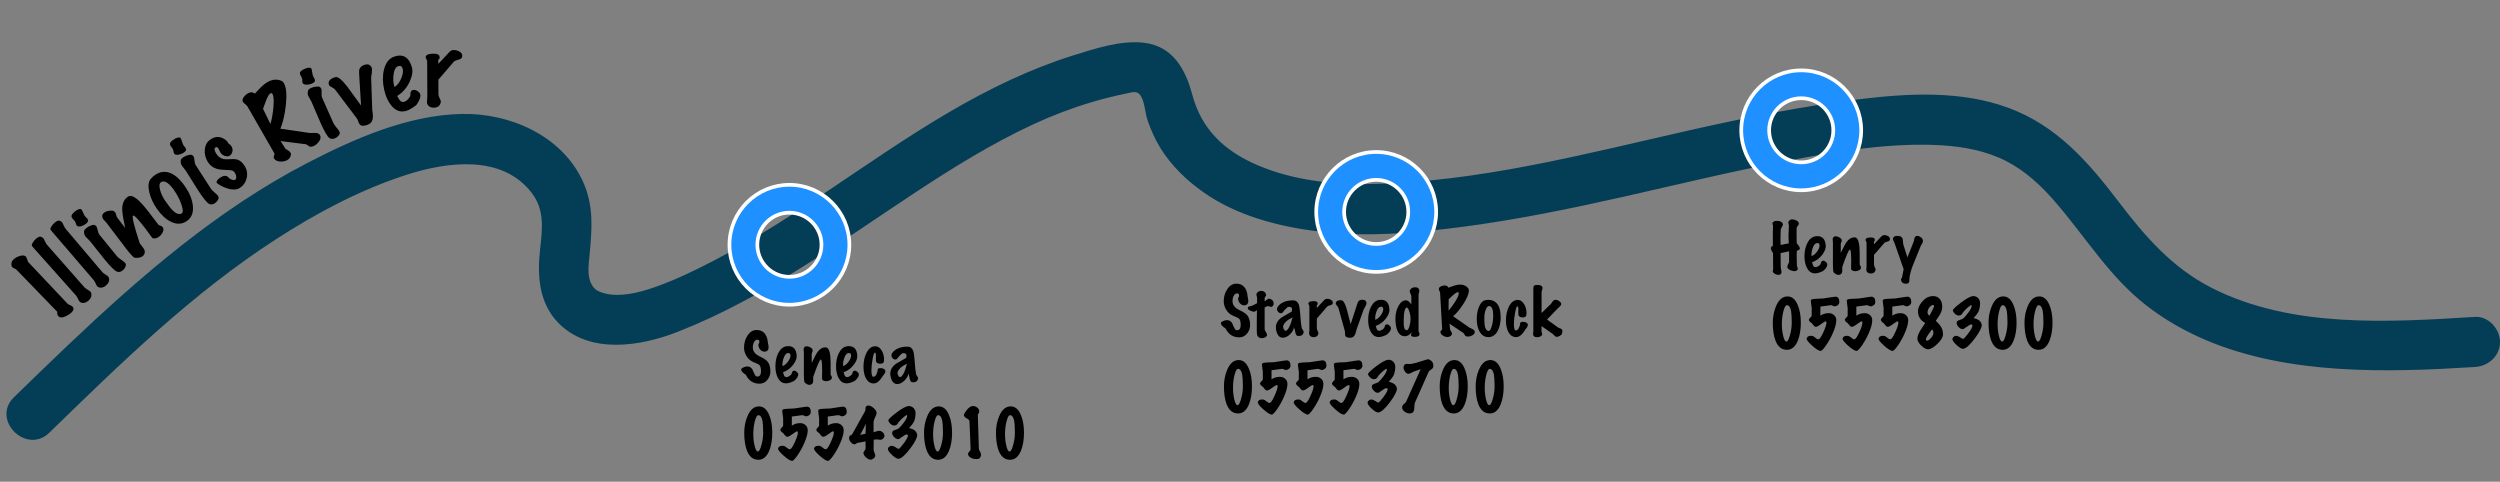 <?xml version="1.0" encoding="UTF-8"?>
<svg id="Layer_1" data-name="Layer 1" xmlns="http://www.w3.org/2000/svg" viewBox="0 0 1347.35 259.62">
  <rect x="0" y="0" width="1347.35" height="259.62" fill="#808080" stroke="none"/>
  <path d="M26.63,233.16c38.34-37.34,77.06-75.13,122.2-104.29,21.97-14.19,45.49-26.72,70.46-34.73,21.76-6.97,51.23-10.98,67.2,9.72,7.2,9.33,5.79,19.6,4.57,30.66-1.55,13.99-.63,28.64,9.7,39.34,16.76,17.35,44.38,12.86,64.51,4.96,46.5-18.25,86.68-47.84,128.09-75.13,20.43-13.46,41.32-26.39,63.54-36.71,10.36-4.81,21.06-8.86,32.02-12.09,5.76-1.7,11.59-3.17,17.48-4.36,3.43-.69,6.13-1.93,8.06,.64,2.47,3.29,2.67,9.82,4.03,13.75,1.79,5.16,4.06,10.3,6.96,14.95,5.95,9.53,13.92,17.26,23.07,23.7,18.19,12.81,40.62,18.56,62.41,21.22,25.55,3.12,51.68,.8,77.09-2.52,29.48-3.85,58.56-9.82,87.54-16.37s58.08-13.62,87.39-19.16c27.25-5.15,55.49-10.04,83.33-8.44,11.88,.68,24.17,3,34.84,8.46,10.56,5.4,18.98,13.33,26.68,22.24,16.28,18.83,29.06,40.18,48.98,55.64,39.7,30.79,92.02,35.82,140.61,34.8,12.17-.25,24.32-.9,36.46-1.66,7.28-.45,13.5-5.88,13.5-13.5,0-6.96-6.19-13.95-13.5-13.5-46.49,2.88-98.79,6.2-141.67-15.52-21.55-10.92-36.18-27.89-50.58-46.81-16.24-21.34-33.13-40.62-58.94-50.24-25.68-9.57-54.35-7.95-81.05-4.68-30.38,3.73-60.36,9.77-90.2,16.49-57.43,12.94-115.13,28.36-174.37,29.17-19.98,.27-40.63-2.28-58.95-10.02s-30.59-19.6-35.52-38.13c-3.64-13.71-10.46-26.09-25.92-27.98-12.58-1.54-26.8,3.22-38.73,6.96-23.3,7.32-45.44,18.15-66.47,30.47-43,25.19-82.1,56.67-126.35,79.77-10.47,5.47-21.22,10.64-32.37,14.56-8.55,3-18.63,5.42-26.76,3.31-3.51-.91-5.39-1.89-6.94-4.51-2.73-4.63-1.81-10.68-1.33-15.79,1.33-14.2,2.53-26.97-3.68-40.33-11.39-24.49-39.36-36.67-65.22-36.09-29.1,.64-57.79,13.28-83.24,26.47-48.29,25.02-89.98,61.18-129.21,98.4-9.68,9.19-19.25,18.49-28.81,27.8-12.47,12.15,6.63,31.23,19.09,19.09h0Z" style="fill: #043d56;"/>
  <path d="M425.44,164.23c-17.82,0-32.31-14.5-32.31-32.31s14.5-32.31,32.31-32.31,32.32,14.5,32.32,32.31-14.5,32.31-32.32,32.31Zm0-49.6c-9.53,0-17.28,7.75-17.28,17.28s7.75,17.28,17.28,17.28,17.29-7.75,17.29-17.28-7.75-17.28-17.29-17.28Z" style="fill: dodgerblue; stroke: #fff; stroke-miterlimit: 10; stroke-width: 2px;"/>
  <path d="M741.69,146.53c-17.82,0-32.32-14.5-32.32-32.31s14.5-32.31,32.32-32.31,32.32,14.5,32.32,32.31-14.5,32.31-32.32,32.31Zm0-49.6c-9.53,0-17.29,7.75-17.29,17.28s7.75,17.28,17.29,17.28,17.29-7.75,17.29-17.28-7.75-17.28-17.29-17.28Z" style="fill: dodgerblue; stroke: #fff; stroke-miterlimit: 10; stroke-width: 2px;"/>
  <path d="M970.75,102.54c-17.82,0-32.32-14.5-32.32-32.31s14.5-32.31,32.32-32.31,32.32,14.5,32.32,32.31-14.5,32.31-32.32,32.31Zm0-49.6c-9.53,0-17.29,7.75-17.29,17.28s7.75,17.28,17.29,17.28,17.29-7.75,17.29-17.28-7.75-17.28-17.29-17.28Z" style="fill: dodgerblue; stroke: #fff; stroke-miterlimit: 10; stroke-width: 2px;"/>
  <g>
    <path d="M673.72,175.19c0,1.77-.56,3.31-1.68,4.64s-2.51,1.99-4.17,1.99c-3.33,0-5.78-1.59-7.34-4.76-1.7-1.11-2.55-2.05-2.55-2.82,0-.38,.24-.7,.71-.95,.93-.5,1.78-.75,2.55-.75,1.68,0,2.8,1,3.37,2.99,.27,.54,.56,1.09,.85,1.63,.29,.54,.69,.82,1.19,.82,1.34,0,2.01-.95,2.01-2.86,0-1.7-.31-2.84-.92-3.43-.27-.25-1.36-.77-3.26-1.56-1.52-.63-2.74-1.72-3.67-3.26-.84-1.41-1.27-2.87-1.29-4.39-.02-2.45,.59-4.62,1.84-6.53,1.31-2.04,2.95-3.06,4.9-3.06,2.27,0,3.92,.91,4.96,2.72,.68,1.13,1.06,2.54,1.16,4.22,.25,.86,.37,1.64,.37,2.35,0,.45-.06,.83-.17,1.12-.34,.84-1.01,1.26-2.01,1.26-.75,0-1.43-.27-2.04-.82-.68-.59-1.1-1.42-1.26-2.48-.07-.36,0-.73,.22-1.09,.22-.36,.32-.57,.32-.61s-.02-.09-.07-.14c.02-.11,.03-.23,.03-.34,0-.68-.4-1-1.19-.95-.77,.05-1.37,.56-1.8,1.53-.39,.84-.56,1.8-.51,2.89,.07,1.93,1.34,3.47,3.81,4.62,1.95,.91,3.3,1.8,4.05,2.69,1.07,1.27,1.6,3.05,1.6,5.34Z"/>
    <path d="M685.04,165.4c-.18,0-.46-.07-.85-.22-.39-.15-.68-.22-.88-.22-.16,0-.32,.03-.48,.1l-1.26,.65v11.63c0,.43,.23,.99,.7,1.67s.65,1.22,.56,1.63c-.11,.5-.45,.9-1,1.19-.56,.29-1.15,.44-1.79,.44-1.2,0-2.03-.53-2.48-1.6-.14-.32-.22-1.33-.24-3.03-.02-1.13-.01-2.9,.03-5.3,.05-2.72,.07-4.44,.07-5.17-.14,.05-.36,.2-.68,.46-.32,.26-.63,.39-.95,.39-.25,0-.57-.07-.95-.2-1.59-.54-2.38-1.1-2.38-1.67,0-.14,.03-.28,.1-.44,.16-.36,.45-.57,.88-.61,.66-.09,1.05-.17,1.19-.24,.52-.2,1.47-.69,2.86-1.46v-2.96c0-.23-.06-.53-.19-.9-.12-.37-.19-.65-.19-.83,0-.2,.06-.4,.17-.58,.59-.91,1.38-1.36,2.38-1.36,1.16,0,1.97,.45,2.45,1.36,.18,.36,.27,.66,.27,.88,0,.27-.14,.56-.41,.85-.27,.29-.41,.57-.41,.82v1.67c.41-.18,.86-.49,1.36-.92,.39-.32,.71-.48,.99-.48,.11,0,.24,.02,.37,.07,1.43,.39,2.14,1.25,2.14,2.58,0,.43-.13,.84-.39,1.22-.26,.39-.6,.58-1,.58Z"/>
    <path d="M702.52,179.41c-.34,1.11-1.18,1.67-2.52,1.67-.45,0-.82-.08-1.09-.24-.36-.25-.61-.75-.75-1.5-.27-1.29-.54-2.3-.82-3.03-.07,1.25-.75,2.51-2.04,3.79s-2.6,1.92-3.91,1.92c-1.65,0-2.8-1.1-3.43-3.3-.23-.82-.34-1.59-.34-2.31,0-2.11,1.08-3.91,3.23-5.41,1.77-1.04,3.55-2.07,5.34-3.09,.09-.39,.14-.76,.14-1.12,0-.7-.19-1.12-.58-1.24-.39-.12-.71-.19-.99-.19-.48,0-.87,.15-1.17,.46-.31,.31-.6,.6-.87,.87-.27,.18-.62,.6-1.05,1.26-.34,.52-.71,.81-1.12,.85-.59,.07-1.12-.14-1.6-.61-.48-.48-.71-1.03-.71-1.67,0-.36,.09-.69,.27-.99,.52-.86,1.3-1.61,2.35-2.24,1.59-.95,3.57-1.43,5.95-1.43,1.52,0,2.56,.73,3.13,2.18,.36,.97,.63,2.8,.82,5.47,.2,3.24,.45,5.61,.75,7.11,.05,.29,.24,.67,.58,1.12,.34,.45,.51,.85,.51,1.19,0,.16-.02,.32-.07,.48Zm-5.92-8.36c-.68,.36-1.35,.74-2.02,1.12-.67,.39-1.29,.9-1.85,1.53-.82,.93-1.22,1.72-1.22,2.38,0,.54,.2,1.11,.61,1.7,.23,.32,.48,.48,.75,.48,.59,0,1.23-.66,1.92-1.97,.69-1.31,1.3-3.06,1.82-5.24Z"/>
    <path d="M718.26,163.5c-.09,.48-.52,.8-1.29,.99-.91,.23-1.49,.49-1.73,.78l-5.54,6.39v5.17c0,.5,.14,1,.42,1.51,.28,.51,.43,.9,.43,1.17s-.08,.58-.24,.92c-.39,.86-1.17,1.29-2.35,1.29-.82,0-1.46-.26-1.94-.78-.32-.34-.48-.77-.48-1.29,0-.18,.02-.48,.07-.88,.05-.41,.07-.74,.07-.99v-12.72c0-.2-.09-.45-.27-.75-.18-.29-.27-.53-.27-.71,0-.14,.04-.29,.14-.48,.29-.54,1.21-.82,2.75-.82,1.2,0,1.88,.28,2.04,.85,.07,.23,.1,.42,.1,.58,0,.25-.09,.44-.27,.58-.18,.14-.27,.27-.27,.41l.07,1.22,2.92-3.09c.34-.39,.7-.77,1.07-1.16,.37-.39,.81-.6,1.31-.65,.77-.07,1.51,.1,2.23,.51,.71,.41,1.07,.94,1.07,1.6,0,.11-.01,.23-.03,.34Z"/>
    <path d="M736.21,162.48c.16,.29,.24,.6,.24,.92,0,.45-.19,1.02-.58,1.7-.54,.91-.86,1.48-.95,1.73-1,2.86-2.28,6.46-3.84,10.81-.29,1.5-.67,2.56-1.12,3.2-.57,.86-1.41,1.26-2.52,1.19-1.07-.07-1.78-.28-2.14-.65-.27-.27-.41-.69-.41-1.26v-.71c0-.41-.03-.75-.1-1.02l-3.47-12.44c-.07-.27-.36-.71-.88-1.33-.43-.48-.6-.92-.51-1.33,.23-1,1.03-1.5,2.41-1.5,.29,0,.57,.02,.82,.07,.88,.18,1.76,1.73,2.62,4.66,.7,2.74,1.42,5.47,2.14,8.19l3.54-10.88c.18-.54,.33-.92,.44-1.12,.2-.36,.49-.65,.87-.85,.37-.2,.83-.31,1.38-.31,1.04,0,1.73,.31,2.07,.92Z"/>
    <path d="M749.64,177.27c-.18,.86-.79,1.78-1.84,2.75-.16,.25-.78,.58-1.87,.99-1.25,.48-2.32,.68-3.23,.61-1.7-.11-3.04-1.09-4.01-2.92-.88-1.7-1.33-3.79-1.33-6.26,0-2.67,.5-5.02,1.5-7.04,1.11-2.22,2.59-3.47,4.45-3.74,.36-.05,.71-.07,1.05-.07,2.7,0,4.18,1.65,4.45,4.96,.14,1.52-.46,3.17-1.8,4.96-1.45,1.97-3.31,3.35-5.58,4.15,.25,.91,.44,1.5,.58,1.77,.32,.57,.75,.85,1.29,.85s1.08-.2,1.67-.61c.5-.34,.84-.67,1.02-.99,.09-.05,.18-.3,.27-.77,.09-.46,.33-.8,.71-1,.14-.07,.29-.1,.48-.1,.54,0,1.07,.27,1.58,.8,.51,.53,.71,1.08,.59,1.65Zm-5.34-11.97c-.91,0-1.64,.65-2.21,1.94-.75,1.72-1.05,3.42-.92,5.1,1.07-.34,2.05-1.13,2.96-2.38,.91-1.25,1.36-2.36,1.36-3.33,0-.88-.4-1.33-1.19-1.33Z"/>
    <path d="M764.91,180.63c-.27,.61-1.11,.92-2.52,.92-.88,0-1.47-.18-1.77-.54-.11-.11-.17-.27-.17-.48,0-.16,.06-.41,.17-.75,.11-.34,.18-.6,.2-.78-1.04,1.47-2.27,2.21-3.67,2.21-1.88,0-3.25-1.06-4.11-3.2-.66-1.63-.99-3.75-.99-6.36,0-2.4,.51-4.59,1.53-6.56,1.13-2.15,2.53-3.23,4.18-3.23,.93,0,1.88,.75,2.86,2.24v-4.39c0-.36-.15-.83-.44-1.39-.29-.57-.44-1-.44-1.29,0-.23,.06-.45,.17-.68,.48-1.02,1.41-1.53,2.79-1.53,1.13,0,1.84,.41,2.11,1.22,.09,.27,.14,.53,.14,.78s-.07,.58-.22,1c-.15,.42-.22,.78-.22,1.07v19.38c0,.25,.09,.55,.27,.9,.18,.35,.27,.64,.27,.87,0,.18-.04,.37-.14,.58Zm-4.69-8.98c0-1.04-.22-2.27-.65-3.67-.48-1.5-.94-2.24-1.39-2.24-.52,0-.94,.69-1.26,2.07-.25,1.13-.37,2.41-.37,3.84,0,.25-.01,.66-.03,1.22v1.26c0,2.56,.55,3.84,1.67,3.84,.52,0,1-.74,1.43-2.21,.41-1.36,.61-2.73,.61-4.11Z"/>
    <path d="M794.76,178.59c.02,.14,.03,.26,.03,.37,0,.68-.4,1.25-1.19,1.72-.79,.46-1.62,.7-2.48,.7-.52,0-.94-.1-1.26-.31-.23-.14-.42-.4-.59-.8-.17-.4-.36-.66-.56-.8l-7.51-5.03,.31,3.13c.02,.16,.2,.49,.53,.99,.33,.5,.49,.92,.49,1.26,0,.5-.32,.96-.95,1.39-.39,.27-.87,.41-1.46,.41-.84,0-1.62-.23-2.35-.68-.79-.45-1.27-1.03-1.43-1.73-.02-.14-.03-.25-.03-.34,0-.32,.15-.59,.46-.83,.31-.24,.46-.46,.46-.66l-1.09-19.38c-.02-.29-.15-.69-.37-1.17-.23-.49-.34-.84-.34-1.07,0-.59,.39-1.07,1.16-1.43,.63-.32,1.28-.48,1.94-.48,.43,0,.8,.06,1.12,.19,.32,.12,.53,.32,.65,.58,.11,.26,.25,.39,.41,.39,.02,.02,.71-.23,2.07-.75,1.59-.59,2.98-.88,4.18-.88,1.75,0,3.15,.61,4.22,1.84,.29,.34,.44,.82,.44,1.43,0,1.65-.95,3.99-2.86,7-1.81,2.83-3.68,5.1-5.61,6.8l8.77,6.12s.59,.29,1.7,.82c.63,.29,1.02,.7,1.16,1.22Zm-9.11-21.11c-.5,0-1.29,.48-2.38,1.43-.23,.18-1.07,.96-2.52,2.35l-.07,6.09c1.41-1.54,2.67-3.26,3.81-5.15s1.7-3.25,1.7-4.06c0-.43-.18-.65-.54-.65Z"/>
    <path d="M806.49,163.29c1.52,1.54,2.28,4.14,2.28,7.79,0,2.83-.53,5.25-1.6,7.24-1.2,2.24-2.86,3.37-4.96,3.37s-3.69-1.01-4.83-3.03c-1-1.77-1.5-4.01-1.5-6.73,0-2.4,.38-4.56,1.16-6.46,.82-2.04,1.86-3.24,3.13-3.6,.66-.18,1.34-.27,2.04-.27,1.75,0,3.17,.57,4.28,1.7Zm-3.88,1.63c-.75-.07-1.39,.63-1.94,2.11-.48,1.34-.71,2.74-.71,4.22,0,2.13,.09,3.64,.27,4.52,.32,1.59,.97,2.46,1.97,2.62,.63,.09,1.22-.78,1.77-2.62,.52-1.77,.78-3.66,.78-5.68,0-3.31-.71-5.03-2.14-5.17Z"/>
    <path d="M823.42,175.19c-.02,.5-.24,1.01-.65,1.53-.63,.75-1.04,1.31-1.22,1.7-1.43,2.18-2.9,3.26-4.42,3.26-1.79,0-3.18-.91-4.18-2.72-.88-1.65-1.33-3.74-1.33-6.26,0-2.88,.54-5.38,1.63-7.51,1.2-2.36,2.75-3.54,4.66-3.54,1.5,0,2.71,.83,3.64,2.48,.77,1.41,1.16,2.94,1.16,4.59,0,.45-.03,.85-.1,1.19-.16,.77-.81,1.16-1.94,1.16-.88,0-1.56-.25-2.04-.75-.23-.25-.34-.83-.34-1.73,0-.23,.01-.55,.03-.99v-.99c0-1.02-.18-1.53-.54-1.53-.39,0-.79,1.12-1.22,3.35-.43,2.23-.65,4.32-.65,6.27,0,2.27,.34,3.4,1.02,3.4,.88,0,1.54-.71,1.97-2.14,.18-.2,.28-.61,.31-1.22,0-.54,.14-.9,.41-1.07,.27-.17,.67-.25,1.19-.25,.68,0,1.27,.15,1.77,.44,.59,.34,.87,.78,.85,1.33Z"/>
    <path d="M842.01,178.18c.02,.16,.03,.32,.03,.48,0,1.36-.76,2.28-2.28,2.75-.29,.09-.56,.14-.78,.14-.41,0-.78-.19-1.12-.58-.52-.57-.84-.88-.95-.95l-6.12-4.28v2.86c0,.2,.06,.46,.19,.77,.12,.31,.19,.54,.19,.7,0,.25-.12,.51-.37,.78-.57,.59-1.38,.88-2.45,.88s-1.68-.34-1.97-1.02c-.14-.32-.18-.65-.14-.99,.09-.59,.14-.99,.14-1.19v-22.37c-.02-.41,.02-1.02,.14-1.84,.2-.5,.83-.75,1.87-.75,1.36,0,2.23,.25,2.62,.75,.2,.27,.31,.57,.31,.88,0,.25-.08,.64-.25,1.16-.17,.52-.25,.93-.25,1.22-.05,1.31-.05,5.02,0,11.12,1.27-1.22,2.9-2.82,4.9-4.79,.27-.27,.62-.76,1.05-1.46,.25-.41,.62-.68,1.12-.82,.14-.05,.29-.07,.48-.07,.66,0,1.33,.25,2.02,.75s1.04,1.03,1.04,1.6c0,.32-.23,.7-.68,1.16-.45,.45-.91,.88-1.36,1.29l-5.64,5.85,6.05,4.35s.5,.23,1.36,.54c.5,.2,.79,.57,.88,1.09Z"/>
    <path d="M674.74,208.17c0,3.88-.56,7.16-1.67,9.86-1.41,3.31-3.43,4.91-6.09,4.79-2.7-.11-4.67-1.78-5.92-5-.95-2.49-1.43-5.71-1.43-9.66,0-3.08,.57-5.99,1.7-8.74,1.47-3.58,3.56-5.37,6.26-5.37,2.4,0,4.25,1.6,5.54,4.79,1.07,2.61,1.6,5.71,1.6,9.32Zm-4.9,0c-.02-2.92-.14-4.96-.34-6.12-.39-2.18-1.16-3.26-2.31-3.26-.66,0-1.27,1.09-1.84,3.26-.5,1.97-.77,4.01-.82,6.12-.07,2.29,.12,4.5,.58,6.63,.5,2.38,1.12,3.57,1.87,3.57,.66,0,1.3-1.19,1.94-3.57,.63-2.31,.94-4.52,.92-6.63Z"/>
    <path d="M695.48,197.16c0,.57-.22,1.05-.65,1.46-.43,.41-.96,.67-1.6,.78-.32,.07-.73-.03-1.22-.29-.5-.26-.91-.37-1.22-.32l-5.51,.75c.05,2.22,.05,3.85,0,4.9,1.29-.91,2.79-1.36,4.49-1.36,1.11,0,2.07,.35,2.87,1.05s1.21,1.64,1.21,2.82c0,1.75-.61,4.02-1.84,6.83-1.07,2.45-2.31,4.69-3.72,6.72-1.42,2.03-2.4,3.01-2.94,2.94-1.07-.13-2.62-1.13-4.67-2.99-2.05-1.86-2.99-3.12-2.8-3.77,.27-.93,1.04-1.39,2.31-1.39,.2,0,.41,.01,.61,.03,.5,.07,1.07,.39,1.72,.97,.65,.58,1.23,.87,1.75,.87,.57,0,1.42-1.24,2.57-3.71,1.14-2.47,1.72-4.25,1.72-5.34,0-.41-.15-.61-.44-.61-.34,0-1.2,.52-2.58,1.55s-2.35,1.49-2.89,1.38c-.36-.09-.69-.32-.99-.68-.29-.36-.58-.72-.85-1.09-.34-.27-.7-.56-1.07-.87s-.58-.65-.63-1.04c-.05-.39,.19-.8,.71-1.24,.52-.44,.78-.84,.78-1.21v-3.94c0-.29-.08-.89-.24-1.78-.16-.9-.24-1.52-.24-1.89,0-.34,.05-.59,.14-.75,.23-.34,1.04-.53,2.45-.58,2.52-.11,3.81-.17,3.88-.17,1.11-.14,2.61-.36,4.49-.68,1.29-.2,2.04-.31,2.24-.31,1.45,0,2.18,.99,2.18,2.96Z"/>
    <path d="M714.86,197.16c0,.57-.22,1.05-.65,1.46-.43,.41-.96,.67-1.6,.78-.32,.07-.73-.03-1.22-.29-.5-.26-.91-.37-1.22-.32l-5.51,.75c.05,2.22,.05,3.85,0,4.9,1.29-.91,2.79-1.36,4.49-1.36,1.11,0,2.07,.35,2.87,1.05s1.21,1.64,1.21,2.82c0,1.75-.61,4.02-1.84,6.83-1.07,2.45-2.31,4.69-3.72,6.72-1.42,2.03-2.4,3.01-2.94,2.94-1.07-.13-2.62-1.13-4.67-2.99-2.05-1.86-2.99-3.12-2.8-3.77,.27-.93,1.04-1.39,2.31-1.39,.2,0,.41,.01,.61,.03,.5,.07,1.07,.39,1.72,.97,.65,.58,1.23,.87,1.75,.87,.57,0,1.42-1.24,2.57-3.71,1.14-2.47,1.72-4.25,1.72-5.34,0-.41-.15-.61-.44-.61-.34,0-1.2,.52-2.58,1.55s-2.35,1.49-2.89,1.38c-.36-.09-.69-.32-.99-.68-.29-.36-.58-.72-.85-1.09-.34-.27-.7-.56-1.07-.87s-.58-.65-.63-1.04c-.05-.39,.19-.8,.71-1.24,.52-.44,.78-.84,.78-1.21v-3.94c0-.29-.08-.89-.24-1.78-.16-.9-.24-1.52-.24-1.89,0-.34,.05-.59,.14-.75,.23-.34,1.04-.53,2.45-.58,2.52-.11,3.81-.17,3.88-.17,1.11-.14,2.61-.36,4.49-.68,1.29-.2,2.04-.31,2.24-.31,1.45,0,2.18,.99,2.18,2.96Z"/>
    <path d="M734.24,197.16c0,.57-.22,1.05-.65,1.46-.43,.41-.96,.67-1.6,.78-.32,.07-.73-.03-1.22-.29-.5-.26-.91-.37-1.22-.32l-5.51,.75c.05,2.22,.05,3.85,0,4.9,1.29-.91,2.79-1.36,4.49-1.36,1.11,0,2.07,.35,2.87,1.05s1.21,1.64,1.21,2.82c0,1.75-.61,4.02-1.84,6.83-1.07,2.45-2.31,4.69-3.72,6.72-1.42,2.03-2.4,3.01-2.94,2.94-1.07-.13-2.62-1.13-4.67-2.99-2.05-1.86-2.99-3.12-2.8-3.77,.27-.93,1.04-1.39,2.31-1.39,.2,0,.41,.01,.61,.03,.5,.07,1.07,.39,1.72,.97,.65,.58,1.23,.87,1.75,.87,.57,0,1.42-1.24,2.57-3.71,1.14-2.47,1.72-4.25,1.72-5.34,0-.41-.15-.61-.44-.61-.34,0-1.2,.52-2.58,1.55s-2.35,1.49-2.89,1.38c-.36-.09-.69-.32-.99-.68-.29-.36-.58-.72-.85-1.09-.34-.27-.7-.56-1.07-.87s-.58-.65-.63-1.04c-.05-.39,.19-.8,.71-1.24,.52-.44,.78-.84,.78-1.21v-3.94c0-.29-.08-.89-.24-1.78-.16-.9-.24-1.52-.24-1.89,0-.34,.05-.59,.14-.75,.23-.34,1.04-.53,2.45-.58,2.52-.11,3.81-.17,3.88-.17,1.11-.14,2.61-.36,4.49-.68,1.29-.2,2.04-.31,2.24-.31,1.45,0,2.18,.99,2.18,2.96Z"/>
    <path d="M752.8,208.99c.04,.11,.07,.25,.07,.41,0,1.56-1.27,4.02-3.81,7.38-2.56,3.4-4.6,5.24-6.12,5.51-.77,.13-1.93-.49-3.47-1.87-1.45-1.36-2.24-2.38-2.38-3.06-.11-.52,.06-1,.51-1.43,.45-.43,.96-.63,1.53-.61,.72,.04,1.43,.32,2.12,.82,.69,.5,1.21,.77,1.55,.82s1.27-.95,2.79-2.98c1.52-2.03,2.28-3.43,2.28-4.2,0-.38-.27-.58-.82-.58-.29,0-.64,.14-1.04,.42s-.79,.55-1.17,.8c-.29,.11-.65,.36-1.07,.73-.42,.37-.81,.56-1.17,.56-.7,0-1.42-.36-2.14-1.09-.79-.77-1.17-1.59-1.12-2.45,.02-.57,.45-1,1.29-1.29,1.18-.41,1.84-.66,1.97-.75,.95-.73,1.99-1.88,3.13-3.45,1.13-1.58,1.7-2.73,1.7-3.45,0-.2-.05-.35-.14-.44-.14-.14-.67,.18-1.6,.95-.84,.68-1.62,1.43-2.35,2.24-.23,.18-.53,.6-.92,1.26-.29,.5-.67,.83-1.12,.99-.25,.09-.5,.14-.75,.14-.73,0-1.4-.27-2.02-.82s-1.04-1.16-1.24-1.84c-.16-.54,1.31-1.98,4.4-4.32,3.09-2.33,5.3-3.5,6.61-3.5,1.13,0,2.04,.4,2.72,1.21,.68,.81,1,1.76,.95,2.87-.07,1.84-.39,3.32-.95,4.45-.36,.75-1.2,1.85-2.52,3.3,1.2,.32,2.11,.68,2.72,1.09,.75,.52,1.27,1.25,1.56,2.18Z"/>
    <path d="M772.39,197.9c-.11,.45-.49,.88-1.12,1.29-.7,.43-1.15,.84-1.33,1.22l-7.34,16.52c-.2,.45-.34,1.56-.41,3.33-.05,1.25-.48,2.03-1.29,2.35-.36,.13-.75,.2-1.16,.2-1.02,0-1.97-.35-2.84-1.04-.87-.69-1.29-1.47-1.24-2.33,.04-.61,.35-1.16,.92-1.63,.68-.57,1.1-1.02,1.26-1.36l7.82-17.48-4.08,1.43c-.09,.05-.57,.29-1.43,.75-.5,.27-.97,.36-1.43,.27-.54-.09-1.07-.5-1.56-1.22-.5-.73-.75-1.45-.75-2.18,0-.54,.16-1.01,.49-1.39,.33-.38,.89-.55,1.68-.51,1.09,.07,1.75,.07,1.97,0,1.36-.2,3.27-.71,5.75-1.53,2.13-.7,3.27-1.03,3.43-.99,.86,.25,1.54,.68,2.02,1.29,.49,.61,.73,1.31,.73,2.11,0,.29-.03,.59-.1,.88Z"/>
    <path d="M791.02,208.17c0,3.88-.56,7.16-1.67,9.86-1.41,3.31-3.43,4.91-6.09,4.79-2.7-.11-4.67-1.78-5.92-5-.95-2.49-1.43-5.71-1.43-9.66,0-3.08,.57-5.99,1.7-8.74,1.47-3.58,3.56-5.37,6.26-5.37,2.4,0,4.25,1.6,5.54,4.79,1.07,2.61,1.6,5.71,1.6,9.32Zm-4.9,0c-.02-2.92-.14-4.96-.34-6.12-.39-2.18-1.16-3.26-2.31-3.26-.66,0-1.27,1.09-1.84,3.26-.5,1.97-.77,4.01-.82,6.12-.07,2.29,.12,4.5,.58,6.63,.5,2.38,1.12,3.57,1.87,3.57,.66,0,1.3-1.19,1.94-3.57,.63-2.31,.94-4.52,.92-6.63Z"/>
    <path d="M810.4,208.17c0,3.88-.56,7.16-1.67,9.86-1.41,3.31-3.43,4.91-6.09,4.79-2.7-.11-4.67-1.78-5.92-5-.95-2.49-1.43-5.71-1.43-9.66,0-3.08,.57-5.99,1.7-8.74,1.47-3.58,3.56-5.37,6.26-5.37,2.4,0,4.25,1.6,5.54,4.79,1.07,2.61,1.6,5.71,1.6,9.32Zm-4.9,0c-.02-2.92-.14-4.96-.34-6.12-.39-2.18-1.16-3.26-2.31-3.26-.66,0-1.27,1.09-1.84,3.26-.5,1.97-.77,4.01-.82,6.12-.07,2.29,.12,4.5,.58,6.63,.5,2.38,1.12,3.57,1.87,3.57,.66,0,1.3-1.19,1.94-3.57,.63-2.31,.94-4.52,.92-6.63Z"/>
  </g>
  <g>
    <path d="M968.36,135.24c-.09,1.81-.07,4.42,.07,7.82,0,.23,.08,.54,.24,.95,.16,.41,.24,.7,.24,.88,0,.45-.38,.84-1.16,1.16-.16,.07-.36,.1-.61,.1-.75,0-1.54-.2-2.38-.61-1-.48-1.5-1.04-1.5-1.7,0-.29,.11-.68,.32-1.16,.21-.48,.42-.94,.63-1.39v-5.85l-4.56,.95c0,1.11,.01,2.67,.03,4.69,.02,2.02,.03,3.04,.03,3.06,0,.27,.07,.69,.22,1.26,.15,.57,.22,.98,.22,1.22,0,.45-.15,.82-.46,1.1-.31,.28-.72,.42-1.24,.42s-1.1-.15-1.67-.44c-.57-.29-.95-.59-1.14-.9-.19-.31-.29-.53-.29-.66,0-.04,.09-.28,.27-.71,0-.97-.01-2.56-.03-4.76-.02-2.2-.03-3.6-.03-4.22-.02-.07-.29-.56-.82-1.46-.32-.52-.43-1.01-.34-1.46,.04-.25,.18-.45,.41-.61,.23-.16,.45-.32,.68-.48-.07-5.39-.05-9.04,.07-10.95-.2-.41-.31-.74-.31-.99,0-.5,.35-.92,1.05-1.26,.29-.14,.71-.2,1.26-.2,1.77,0,2.84,.48,3.23,1.43,.07,.18,.1,.35,.1,.51,0,.32-.2,.79-.6,1.41-.4,.62-.59,1.14-.59,1.55-.14,3.63-.16,6.32-.07,8.09,2.22-.39,3.69-.68,4.42-.88-.2-2.77-.18-6.01,.07-9.72-.2-.57-.31-1.03-.31-1.39,0-.68,.42-1.24,1.26-1.67,.18-.09,.44-.14,.78-.14,.79,0,1.56,.19,2.31,.58,.86,.45,1.3,1.03,1.33,1.73,.02,.32-.18,.71-.59,1.19-.42,.48-.63,.9-.63,1.26-.05,3.26-.02,6.01,.07,8.23,.36,.29,.73,.73,1.11,1.29,.37,.57,.56,1.03,.56,1.39s-.19,.63-.58,.82c-.39,.18-.75,.35-1.09,.51Z"/>
    <path d="M984.78,142.96c-.18,.86-.79,1.78-1.84,2.75-.16,.25-.78,.58-1.87,.99-1.25,.48-2.32,.68-3.23,.61-1.7-.11-3.04-1.09-4.01-2.92-.88-1.7-1.33-3.79-1.33-6.26,0-2.67,.5-5.02,1.5-7.04,1.11-2.22,2.59-3.47,4.45-3.74,.36-.05,.71-.07,1.05-.07,2.7,0,4.18,1.65,4.45,4.96,.14,1.52-.46,3.17-1.8,4.96-1.45,1.97-3.31,3.35-5.58,4.15,.25,.91,.44,1.5,.58,1.77,.32,.57,.75,.85,1.29,.85s1.08-.2,1.67-.61c.5-.34,.84-.67,1.02-.99,.09-.05,.18-.3,.27-.77,.09-.46,.33-.8,.71-1,.14-.07,.29-.1,.48-.1,.54,0,1.07,.27,1.58,.8,.51,.53,.71,1.08,.59,1.65Zm-5.34-11.97c-.91,0-1.64,.65-2.21,1.94-.75,1.72-1.05,3.42-.92,5.1,1.07-.34,2.05-1.13,2.96-2.38,.91-1.25,1.36-2.36,1.36-3.33,0-.88-.4-1.33-1.19-1.33Z"/>
    <path d="M1002.94,144.36c-.05,.5-.37,.92-.99,1.27-.61,.35-1.29,.53-2.04,.53-1.11,0-1.87-.35-2.28-1.05,.18-6.98-.02-10.52-.61-10.61-.57-.09-1.95,3.04-4.15,9.38v2.04c-.02,.82-.24,1.39-.66,1.73-.42,.34-.87,.51-1.34,.51-.82,0-1.69-.44-2.62-1.33-.27-.23-.42-1.95-.44-5.17,.02,1.97,.03-1.69,.03-10.98,0-.2-.02-.48-.07-.83-.05-.35-.07-.61-.07-.77,0-.43,.11-.8,.34-1.12,.27-.41,.7-.61,1.29-.61s1.25,.19,1.92,.56c.67,.37,1.07,.73,1.21,1.07,.09,.23,.14,.45,.14,.68s-.09,.54-.27,.95c-.18,.41-.27,.75-.27,1.02v4.69c1.43-3.04,2.5-5.04,3.23-6.02,1.29-1.68,2.75-2.46,4.39-2.35,.97,.07,1.67,.97,2.07,2.72,.32,1.31,.49,3.26,.51,5.85v6.12c.05,.16,.2,.44,.48,.85,.16,.23,.23,.51,.2,.85Z"/>
    <path d="M1018.54,129.19c-.09,.48-.52,.8-1.29,.99-.91,.23-1.49,.49-1.73,.78l-5.54,6.39v5.17c0,.5,.14,1,.42,1.51,.28,.51,.43,.9,.43,1.17s-.08,.58-.24,.92c-.39,.86-1.17,1.29-2.35,1.29-.82,0-1.46-.26-1.94-.78-.32-.34-.48-.77-.48-1.29,0-.18,.02-.48,.07-.88,.05-.41,.07-.74,.07-.99v-12.72c0-.2-.09-.45-.27-.75-.18-.29-.27-.53-.27-.71,0-.14,.04-.29,.14-.48,.29-.54,1.21-.82,2.75-.82,1.2,0,1.88,.28,2.04,.85,.07,.23,.1,.42,.1,.58,0,.25-.09,.44-.27,.58-.18,.14-.27,.27-.27,.41l.07,1.22,2.92-3.09c.34-.39,.7-.77,1.07-1.16,.37-.39,.81-.6,1.31-.65,.77-.07,1.51,.1,2.23,.51,.71,.41,1.07,.94,1.07,1.6,0,.11-.01,.23-.03,.34Z"/>
    <path d="M1036.36,129.6c.07,.45-.05,.94-.34,1.46-.52,.86-.79,1.33-.82,1.39-.95,2.27-2.43,5.92-4.42,10.95-.91,2.4-1.47,4.57-1.7,6.49-.05,.18-.06,.58-.03,1.19,.02,.5-.06,.87-.24,1.12-.36,.48-.91,.71-1.63,.71-1.29,0-2.13-.49-2.52-1.46-.09-.25-.14-.46-.14-.65,0-.23,.09-.48,.27-.77,.18-.28,.29-.52,.34-.7l.82-4.25-4.9-14.08c-.07-.18-.25-.56-.54-1.12-.2-.41-.31-.76-.31-1.05,0-.16,.02-.32,.07-.48,.23-.82,1-1.22,2.31-1.22,.82,0,1.46,.14,1.94,.41,.57,.34,.9,.94,.99,1.8,.11,1.41,.19,2.19,.24,2.35l2.24,7.07,3.47-8.77c.02-.07,.12-.57,.31-1.5,.11-.57,.35-.95,.71-1.16,.23-.14,.49-.2,.78-.2,.66,0,1.31,.24,1.97,.73,.66,.49,1.03,1.06,1.12,1.72Z"/>
    <path d="M970.54,173.87c0,3.88-.56,7.16-1.67,9.86-1.41,3.31-3.43,4.91-6.09,4.79-2.7-.11-4.67-1.78-5.92-5-.95-2.49-1.43-5.71-1.43-9.66,0-3.08,.57-6,1.7-8.74,1.47-3.58,3.56-5.37,6.26-5.37,2.4,0,4.25,1.6,5.54,4.79,1.07,2.61,1.6,5.71,1.6,9.32Zm-4.9,0c-.02-2.92-.14-4.96-.34-6.12-.39-2.18-1.16-3.26-2.31-3.26-.66,0-1.27,1.09-1.84,3.26-.5,1.97-.77,4.01-.82,6.12-.07,2.29,.12,4.5,.58,6.63,.5,2.38,1.12,3.57,1.87,3.57,.66,0,1.3-1.19,1.94-3.57,.63-2.31,.94-4.52,.92-6.63Z"/>
    <path d="M991.28,162.85c0,.57-.22,1.05-.65,1.46-.43,.41-.96,.67-1.6,.78-.32,.07-.73-.03-1.22-.29-.5-.26-.91-.37-1.22-.32l-5.51,.75c.05,2.22,.05,3.85,0,4.9,1.29-.91,2.79-1.36,4.49-1.36,1.11,0,2.07,.35,2.87,1.05s1.21,1.64,1.21,2.82c0,1.75-.61,4.02-1.84,6.83-1.07,2.45-2.31,4.69-3.72,6.72-1.42,2.03-2.4,3.01-2.94,2.94-1.07-.14-2.62-1.13-4.67-2.99-2.05-1.86-2.99-3.12-2.8-3.77,.27-.93,1.04-1.39,2.31-1.39,.2,0,.41,.01,.61,.03,.5,.07,1.07,.39,1.72,.97,.65,.58,1.23,.87,1.75,.87,.57,0,1.42-1.24,2.57-3.71,1.14-2.47,1.72-4.25,1.72-5.34,0-.41-.15-.61-.44-.61-.34,0-1.2,.52-2.58,1.55-1.38,1.03-2.35,1.49-2.89,1.38-.36-.09-.69-.32-.99-.68-.29-.36-.58-.73-.85-1.09-.34-.27-.7-.56-1.07-.87s-.58-.65-.63-1.04c-.05-.39,.19-.8,.71-1.24,.52-.44,.78-.84,.78-1.21v-3.94c0-.29-.08-.89-.24-1.78-.16-.9-.24-1.52-.24-1.89,0-.34,.05-.59,.14-.75,.23-.34,1.04-.53,2.45-.58,2.52-.11,3.81-.17,3.88-.17,1.11-.14,2.61-.36,4.49-.68,1.29-.2,2.04-.31,2.24-.31,1.45,0,2.18,.99,2.18,2.96Z"/>
    <path d="M1010.66,162.85c0,.57-.22,1.05-.65,1.46-.43,.41-.96,.67-1.6,.78-.32,.07-.73-.03-1.22-.29-.5-.26-.91-.37-1.22-.32l-5.51,.75c.05,2.22,.05,3.85,0,4.9,1.29-.91,2.79-1.36,4.49-1.36,1.11,0,2.07,.35,2.87,1.05s1.21,1.64,1.21,2.82c0,1.75-.61,4.02-1.84,6.83-1.07,2.45-2.31,4.69-3.72,6.72-1.42,2.03-2.4,3.01-2.94,2.94-1.07-.14-2.62-1.13-4.67-2.99-2.05-1.86-2.99-3.12-2.8-3.77,.27-.93,1.04-1.39,2.31-1.39,.2,0,.41,.01,.61,.03,.5,.07,1.07,.39,1.72,.97,.65,.58,1.23,.87,1.75,.87,.57,0,1.42-1.24,2.57-3.71,1.14-2.47,1.72-4.25,1.72-5.34,0-.41-.15-.61-.44-.61-.34,0-1.2,.52-2.58,1.55-1.38,1.03-2.35,1.49-2.89,1.38-.36-.09-.69-.32-.99-.68-.29-.36-.58-.73-.85-1.09-.34-.27-.7-.56-1.07-.87s-.58-.65-.63-1.04c-.05-.39,.19-.8,.71-1.24,.52-.44,.78-.84,.78-1.21v-3.94c0-.29-.08-.89-.24-1.78-.16-.9-.24-1.52-.24-1.89,0-.34,.05-.59,.14-.75,.23-.34,1.04-.53,2.45-.58,2.52-.11,3.81-.17,3.88-.17,1.11-.14,2.61-.36,4.49-.68,1.29-.2,2.04-.31,2.24-.31,1.45,0,2.18,.99,2.18,2.96Z"/>
    <path d="M1030.04,162.85c0,.57-.22,1.05-.65,1.46-.43,.41-.96,.67-1.6,.78-.32,.07-.73-.03-1.22-.29-.5-.26-.91-.37-1.22-.32l-5.51,.75c.05,2.22,.05,3.85,0,4.9,1.29-.91,2.79-1.36,4.49-1.36,1.11,0,2.07,.35,2.87,1.05s1.21,1.64,1.21,2.82c0,1.75-.61,4.02-1.84,6.83-1.07,2.45-2.31,4.69-3.72,6.72-1.42,2.03-2.4,3.01-2.94,2.94-1.07-.14-2.62-1.13-4.67-2.99-2.05-1.86-2.99-3.12-2.8-3.77,.27-.93,1.04-1.39,2.31-1.39,.2,0,.41,.01,.61,.03,.5,.07,1.07,.39,1.72,.97,.65,.58,1.23,.87,1.75,.87,.57,0,1.42-1.24,2.57-3.71,1.14-2.47,1.72-4.25,1.72-5.34,0-.41-.15-.61-.44-.61-.34,0-1.2,.52-2.58,1.55-1.38,1.03-2.35,1.49-2.89,1.38-.36-.09-.69-.32-.99-.68-.29-.36-.58-.73-.85-1.09-.34-.27-.7-.56-1.07-.87s-.58-.65-.63-1.04c-.05-.39,.19-.8,.71-1.24,.52-.44,.78-.84,.78-1.21v-3.94c0-.29-.08-.89-.24-1.78-.16-.9-.24-1.52-.24-1.89,0-.34,.05-.59,.14-.75,.23-.34,1.04-.53,2.45-.58,2.52-.11,3.81-.17,3.88-.17,1.11-.14,2.61-.36,4.49-.68,1.29-.2,2.04-.31,2.24-.31,1.45,0,2.18,.99,2.18,2.96Z"/>
    <path d="M1047.17,180.19c0,1.45-1.01,3.16-3.03,5.12-2.02,1.96-3.71,2.94-5.07,2.94-.97,0-2.14-.62-3.5-1.87-1.47-1.36-2.21-2.65-2.21-3.88,0-1.11,.49-2.52,1.46-4.22,.14-.23,1.05-1.63,2.75-4.22-2.74-1.5-4.03-3.74-3.88-6.73,.07-1.4,.74-2.9,2.01-4.49,1.36-1.68,2.84-2.7,4.45-3.06,.59-.14,1.16-.2,1.7-.2,1.61,0,2.84,.58,3.71,1.73,.79,1.02,1.19,2.35,1.19,3.98,0,1.27-.35,2.56-1.05,3.88-.32,.61-1.12,1.84-2.41,3.67,1.36,1.36,2.3,2.47,2.82,3.33,.7,1.2,1.05,2.54,1.05,4.01Zm-5.98,1.36c.52-.66,.78-1.44,.78-2.35s-.26-1.39-.78-1.6c-.66,.91-1.33,1.81-2.01,2.72-.82,1.2-1.22,2.07-1.22,2.62,0,.43,.2,.65,.61,.65,.68,0,1.55-.68,2.62-2.04Zm.58-17.17c-.36,0-.79,.2-1.28,.6-.49,.4-.84,.82-1.07,1.27-.41,.82-.61,1.5-.61,2.04,0,.75,.36,1.36,1.09,1.84,1.63-3.01,2.45-4.75,2.45-5.2,0-.36-.19-.54-.58-.54Z"/>
    <path d="M1067.98,174.68c.04,.11,.07,.25,.07,.41,0,1.56-1.27,4.02-3.81,7.38-2.56,3.4-4.6,5.24-6.12,5.51-.77,.14-1.93-.49-3.47-1.87-1.45-1.36-2.24-2.38-2.38-3.06-.11-.52,.06-1,.51-1.43,.45-.43,.96-.63,1.53-.61,.72,.05,1.43,.32,2.12,.82,.69,.5,1.21,.77,1.55,.82s1.27-.95,2.79-2.98c1.52-2.03,2.28-3.43,2.28-4.2,0-.38-.27-.58-.82-.58-.29,0-.64,.14-1.04,.42-.4,.28-.79,.55-1.17,.8-.29,.11-.65,.36-1.07,.73-.42,.37-.81,.56-1.17,.56-.7,0-1.42-.36-2.14-1.09-.79-.77-1.17-1.59-1.12-2.45,.02-.57,.45-1,1.29-1.29,1.18-.41,1.84-.66,1.97-.75,.95-.73,1.99-1.88,3.13-3.45,1.13-1.58,1.7-2.73,1.7-3.45,0-.2-.05-.35-.14-.44-.14-.14-.67,.18-1.6,.95-.84,.68-1.62,1.43-2.35,2.24-.23,.18-.53,.6-.92,1.26-.29,.5-.67,.83-1.12,.99-.25,.09-.5,.14-.75,.14-.73,0-1.4-.27-2.02-.82s-1.04-1.16-1.24-1.84c-.16-.54,1.31-1.98,4.4-4.32,3.09-2.33,5.3-3.5,6.61-3.5,1.13,0,2.04,.4,2.72,1.21,.68,.81,1,1.76,.95,2.87-.07,1.84-.39,3.32-.95,4.45-.36,.75-1.2,1.85-2.52,3.3,1.2,.32,2.11,.68,2.72,1.09,.75,.52,1.27,1.25,1.56,2.18Z"/>
    <path d="M1086.81,173.87c0,3.88-.56,7.16-1.67,9.86-1.41,3.31-3.43,4.91-6.09,4.79-2.7-.11-4.67-1.78-5.92-5-.95-2.49-1.43-5.71-1.43-9.66,0-3.08,.57-6,1.7-8.74,1.47-3.58,3.56-5.37,6.26-5.37,2.4,0,4.25,1.6,5.54,4.79,1.07,2.61,1.6,5.71,1.6,9.32Zm-4.9,0c-.02-2.92-.14-4.96-.34-6.12-.39-2.18-1.16-3.26-2.31-3.26-.66,0-1.27,1.09-1.84,3.26-.5,1.97-.77,4.01-.82,6.12-.07,2.29,.12,4.5,.58,6.63,.5,2.38,1.12,3.57,1.87,3.57,.66,0,1.3-1.19,1.94-3.57,.63-2.31,.94-4.52,.92-6.63Z"/>
    <path d="M1106.19,173.87c0,3.88-.56,7.16-1.67,9.86-1.41,3.31-3.43,4.91-6.09,4.79-2.7-.11-4.67-1.78-5.92-5-.95-2.49-1.43-5.71-1.43-9.66,0-3.08,.57-6,1.7-8.74,1.47-3.58,3.56-5.37,6.26-5.37,2.4,0,4.25,1.6,5.54,4.79,1.07,2.61,1.6,5.71,1.6,9.32Zm-4.9,0c-.02-2.92-.14-4.96-.34-6.12-.39-2.18-1.16-3.26-2.31-3.26-.66,0-1.27,1.09-1.84,3.26-.5,1.97-.77,4.01-.82,6.12-.07,2.29,.12,4.5,.58,6.63,.5,2.38,1.12,3.57,1.87,3.57,.66,0,1.3-1.19,1.94-3.57,.63-2.31,.94-4.52,.92-6.63Z"/>
  </g>
  <g>
    <path d="M415.19,200.16c0,1.77-.56,3.31-1.68,4.64s-2.51,1.99-4.17,1.99c-3.33,0-5.78-1.59-7.34-4.76-1.7-1.11-2.55-2.05-2.55-2.82,0-.38,.24-.7,.71-.95,.93-.5,1.78-.75,2.55-.75,1.68,0,2.8,1,3.37,2.99,.27,.54,.56,1.09,.85,1.63,.29,.54,.69,.82,1.19,.82,1.34,0,2.01-.95,2.01-2.86,0-1.7-.31-2.84-.92-3.43-.27-.25-1.36-.77-3.26-1.56-1.52-.63-2.74-1.72-3.67-3.26-.84-1.41-1.27-2.87-1.29-4.39-.02-2.45,.59-4.62,1.84-6.53,1.31-2.04,2.95-3.06,4.9-3.06,2.27,0,3.92,.91,4.96,2.72,.68,1.13,1.06,2.54,1.16,4.22,.25,.86,.37,1.64,.37,2.35,0,.45-.06,.83-.17,1.12-.34,.84-1.01,1.26-2.01,1.26-.75,0-1.43-.27-2.04-.82-.68-.59-1.1-1.42-1.26-2.48-.07-.36,0-.73,.22-1.09,.22-.36,.32-.57,.32-.61s-.02-.09-.07-.14c.02-.11,.03-.23,.03-.34,0-.68-.4-1-1.19-.95-.77,.05-1.37,.56-1.8,1.53-.39,.84-.56,1.8-.51,2.89,.07,1.93,1.34,3.47,3.81,4.62,1.95,.91,3.3,1.8,4.05,2.69,1.07,1.27,1.6,3.05,1.6,5.34Z"/>
    <path d="M430.18,202.23c-.18,.86-.79,1.78-1.84,2.75-.16,.25-.78,.58-1.87,.99-1.25,.48-2.32,.68-3.23,.61-1.7-.11-3.04-1.09-4.01-2.92-.88-1.7-1.33-3.79-1.33-6.26,0-2.67,.5-5.02,1.5-7.04,1.11-2.22,2.59-3.47,4.45-3.74,.36-.05,.71-.07,1.05-.07,2.7,0,4.18,1.65,4.45,4.96,.14,1.52-.46,3.17-1.8,4.96-1.45,1.97-3.31,3.35-5.58,4.15,.25,.91,.44,1.5,.58,1.77,.32,.57,.75,.85,1.29,.85s1.08-.2,1.67-.61c.5-.34,.84-.67,1.02-.99,.09-.05,.18-.3,.27-.77,.09-.46,.33-.8,.71-1,.14-.07,.29-.1,.48-.1,.54,0,1.07,.27,1.58,.8,.51,.53,.71,1.08,.59,1.65Zm-5.34-11.97c-.91,0-1.64,.65-2.21,1.94-.75,1.72-1.05,3.42-.92,5.1,1.07-.34,2.05-1.13,2.96-2.38,.91-1.25,1.36-2.36,1.36-3.33,0-.88-.4-1.33-1.19-1.33Z"/>
    <path d="M448.34,203.63c-.05,.5-.37,.92-.99,1.27-.61,.35-1.29,.53-2.04,.53-1.11,0-1.87-.35-2.28-1.05,.18-6.98-.02-10.52-.61-10.61-.57-.09-1.95,3.04-4.15,9.38v2.04c-.02,.82-.24,1.39-.66,1.73-.42,.34-.87,.51-1.34,.51-.82,0-1.69-.44-2.62-1.33-.27-.23-.42-1.95-.44-5.17,.02,1.97,.03-1.69,.03-10.98,0-.2-.02-.48-.07-.83-.05-.35-.07-.61-.07-.77,0-.43,.11-.8,.34-1.12,.27-.41,.7-.61,1.29-.61s1.25,.19,1.92,.56c.67,.37,1.07,.73,1.21,1.07,.09,.23,.14,.45,.14,.68s-.09,.54-.27,.95c-.18,.41-.27,.75-.27,1.02v4.69c1.43-3.04,2.5-5.04,3.23-6.02,1.29-1.68,2.75-2.46,4.39-2.35,.97,.07,1.67,.97,2.07,2.72,.32,1.31,.49,3.26,.51,5.85v6.12c.05,.16,.2,.44,.48,.85,.16,.23,.23,.51,.2,.85Z"/>
    <path d="M462.85,202.23c-.18,.86-.79,1.78-1.84,2.75-.16,.25-.78,.58-1.87,.99-1.25,.48-2.32,.68-3.23,.61-1.7-.11-3.04-1.09-4.01-2.92-.88-1.7-1.33-3.79-1.33-6.26,0-2.67,.5-5.02,1.5-7.04,1.11-2.22,2.59-3.47,4.45-3.74,.36-.05,.71-.07,1.05-.07,2.7,0,4.18,1.65,4.45,4.96,.14,1.52-.46,3.17-1.8,4.96-1.45,1.97-3.31,3.35-5.58,4.15,.25,.91,.44,1.5,.58,1.77,.32,.57,.75,.85,1.29,.85s1.08-.2,1.67-.61c.5-.34,.84-.67,1.02-.99,.09-.05,.18-.3,.27-.77,.09-.46,.33-.8,.71-1,.14-.07,.29-.1,.48-.1,.54,0,1.07,.27,1.58,.8,.51,.53,.71,1.08,.59,1.65Zm-5.34-11.97c-.91,0-1.64,.65-2.21,1.94-.75,1.72-1.05,3.42-.92,5.1,1.07-.34,2.05-1.13,2.96-2.38,.91-1.25,1.36-2.36,1.36-3.33,0-.88-.4-1.33-1.19-1.33Z"/>
    <path d="M477.17,200.16c-.02,.5-.24,1.01-.65,1.53-.63,.75-1.04,1.31-1.22,1.7-1.43,2.18-2.9,3.26-4.42,3.26-1.79,0-3.18-.91-4.18-2.72-.88-1.65-1.33-3.74-1.33-6.26,0-2.88,.54-5.38,1.63-7.51,1.2-2.36,2.75-3.54,4.66-3.54,1.5,0,2.71,.83,3.64,2.48,.77,1.41,1.16,2.94,1.16,4.59,0,.45-.03,.85-.1,1.19-.16,.77-.81,1.16-1.94,1.16-.88,0-1.56-.25-2.04-.75-.23-.25-.34-.83-.34-1.73,0-.23,.01-.55,.03-.99v-.99c0-1.02-.18-1.53-.54-1.53-.39,0-.79,1.12-1.22,3.35-.43,2.23-.65,4.32-.65,6.27,0,2.27,.34,3.4,1.02,3.4,.88,0,1.54-.71,1.97-2.14,.18-.2,.28-.61,.31-1.22,0-.54,.14-.9,.41-1.07,.27-.17,.67-.25,1.19-.25,.68,0,1.27,.15,1.77,.44,.59,.34,.87,.78,.85,1.33Z"/>
    <path d="M494.71,204.37c-.34,1.11-1.18,1.67-2.52,1.67-.45,0-.82-.08-1.09-.24-.36-.25-.61-.75-.75-1.5-.27-1.29-.54-2.3-.82-3.03-.07,1.25-.75,2.51-2.04,3.79s-2.6,1.92-3.91,1.92c-1.65,0-2.8-1.1-3.43-3.3-.23-.82-.34-1.59-.34-2.31,0-2.11,1.08-3.91,3.23-5.41,1.77-1.04,3.55-2.07,5.34-3.09,.09-.39,.14-.76,.14-1.12,0-.7-.19-1.12-.58-1.24-.39-.12-.71-.19-.99-.19-.48,0-.87,.15-1.17,.46-.31,.31-.6,.6-.87,.87-.27,.18-.62,.6-1.05,1.26-.34,.52-.71,.81-1.12,.85-.59,.07-1.12-.14-1.6-.61-.48-.48-.71-1.03-.71-1.67,0-.36,.09-.69,.27-.99,.52-.86,1.3-1.61,2.35-2.24,1.59-.95,3.57-1.43,5.95-1.43,1.52,0,2.56,.73,3.13,2.18,.36,.97,.63,2.8,.82,5.47,.2,3.24,.45,5.61,.75,7.11,.05,.29,.24,.67,.58,1.12,.34,.45,.51,.85,.51,1.19,0,.16-.02,.32-.07,.48Zm-5.92-8.36c-.68,.36-1.35,.74-2.02,1.12-.67,.39-1.29,.9-1.85,1.53-.82,.93-1.22,1.72-1.22,2.38,0,.54,.2,1.11,.61,1.7,.23,.32,.48,.48,.75,.48,.59,0,1.23-.66,1.92-1.97,.69-1.31,1.3-3.06,1.82-5.24Z"/>
    <path d="M416.21,233.14c0,3.88-.56,7.16-1.67,9.86-1.41,3.31-3.43,4.91-6.09,4.79-2.7-.11-4.67-1.78-5.92-5-.95-2.49-1.43-5.71-1.43-9.66,0-3.08,.57-5.99,1.7-8.74,1.47-3.58,3.56-5.37,6.26-5.37,2.4,0,4.25,1.6,5.54,4.79,1.07,2.61,1.6,5.71,1.6,9.32Zm-4.9,0c-.02-2.92-.14-4.96-.34-6.12-.39-2.18-1.16-3.26-2.31-3.26-.66,0-1.27,1.09-1.84,3.26-.5,1.97-.77,4.01-.82,6.12-.07,2.29,.12,4.5,.58,6.63,.5,2.38,1.12,3.57,1.87,3.57,.66,0,1.3-1.19,1.94-3.57,.63-2.31,.94-4.52,.92-6.63Z"/>
    <path d="M436.95,222.12c0,.57-.22,1.05-.65,1.46-.43,.41-.96,.67-1.6,.78-.32,.07-.73-.03-1.22-.29-.5-.26-.91-.37-1.22-.32l-5.51,.75c.05,2.22,.05,3.85,0,4.9,1.29-.91,2.79-1.36,4.49-1.36,1.11,0,2.07,.35,2.87,1.05,.8,.7,1.21,1.64,1.21,2.82,0,1.75-.61,4.02-1.84,6.83-1.07,2.45-2.31,4.69-3.72,6.72-1.42,2.03-2.4,3.01-2.94,2.94-1.07-.13-2.62-1.13-4.67-2.99-2.05-1.86-2.99-3.12-2.8-3.77,.27-.93,1.04-1.39,2.31-1.39,.2,0,.41,.01,.61,.03,.5,.07,1.07,.39,1.72,.97,.65,.58,1.23,.87,1.75,.87,.57,0,1.42-1.24,2.57-3.71,1.14-2.47,1.72-4.25,1.72-5.34,0-.41-.15-.61-.44-.61-.34,0-1.2,.52-2.58,1.55s-2.35,1.49-2.89,1.38c-.36-.09-.69-.32-.99-.68-.29-.36-.58-.72-.85-1.09-.34-.27-.7-.56-1.07-.87s-.58-.65-.63-1.04c-.05-.38,.19-.8,.71-1.24,.52-.44,.78-.84,.78-1.21v-3.95c0-.29-.08-.89-.24-1.78-.16-.9-.24-1.52-.24-1.89,0-.34,.05-.59,.14-.75,.23-.34,1.04-.53,2.45-.58,2.52-.11,3.81-.17,3.88-.17,1.11-.13,2.61-.36,4.49-.68,1.29-.2,2.04-.31,2.24-.31,1.45,0,2.18,.99,2.18,2.96Z"/>
    <path d="M456.33,222.12c0,.57-.22,1.05-.65,1.46-.43,.41-.96,.67-1.6,.78-.32,.07-.73-.03-1.22-.29-.5-.26-.91-.37-1.22-.32l-5.51,.75c.05,2.22,.05,3.85,0,4.9,1.29-.91,2.79-1.36,4.49-1.36,1.11,0,2.07,.35,2.87,1.05,.8,.7,1.21,1.64,1.21,2.82,0,1.75-.61,4.02-1.84,6.83-1.07,2.45-2.31,4.69-3.72,6.72-1.42,2.03-2.4,3.01-2.94,2.94-1.07-.13-2.62-1.13-4.67-2.99-2.05-1.86-2.99-3.12-2.8-3.77,.27-.93,1.04-1.39,2.31-1.39,.2,0,.41,.01,.61,.03,.5,.07,1.07,.39,1.72,.97,.65,.58,1.23,.87,1.75,.87,.57,0,1.42-1.24,2.57-3.71,1.14-2.47,1.72-4.25,1.72-5.34,0-.41-.15-.61-.44-.61-.34,0-1.2,.52-2.58,1.55s-2.35,1.49-2.89,1.38c-.36-.09-.69-.32-.99-.68-.29-.36-.58-.72-.85-1.09-.34-.27-.7-.56-1.07-.87s-.58-.65-.63-1.04c-.05-.38,.19-.8,.71-1.24,.52-.44,.78-.84,.78-1.21v-3.95c0-.29-.08-.89-.24-1.78-.16-.9-.24-1.52-.24-1.89,0-.34,.05-.59,.14-.75,.23-.34,1.04-.53,2.45-.58,2.52-.11,3.81-.17,3.88-.17,1.11-.13,2.61-.36,4.49-.68,1.29-.2,2.04-.31,2.24-.31,1.45,0,2.18,.99,2.18,2.96Z"/>
    <path d="M476.66,234.77c.04,.61-.19,1.14-.7,1.6-.51,.45-1.07,.68-1.68,.68-.16,0-.4-.04-.73-.14-.33-.09-.61-.12-.83-.1-.38,.07-1,.11-1.84,.14,0,3.24-.02,4.99-.07,5.24,0,.45,.15,1.05,.46,1.8,.31,.75,.46,1.28,.46,1.6,0,.77-.65,1.46-1.94,2.07-.14,.07-.31,.1-.51,.1-.82,0-1.7-.44-2.65-1.33-.95-.88-1.37-1.76-1.26-2.62,.02-.18,.22-.49,.59-.93,.37-.44,.56-.92,.56-1.44-.05-1.72-.07-2.92-.07-3.6-1.09,.29-2.52,.57-4.28,.82-.2,.05-.51,.22-.92,.51-.32,.25-.62,.35-.92,.31-.61-.09-1.22-.5-1.84-1.22-.68-.82-.97-1.63-.88-2.45,.04-.52,.28-.89,.71-1.12,.54-.29,.87-.53,.99-.71l6.94-12.44c.14-.25,.2-.66,.19-1.22-.01-.57,.08-.97,.29-1.22,.29-.36,.69-.54,1.19-.54,.91,0,1.89,.46,2.94,1.39,1.05,.93,1.58,1.83,1.58,2.69,0,.43-.27,1.19-.82,2.28s-.82,1.98-.82,2.69v5.37c.59-.25,1.52-.52,2.79-.82,.7-.04,1.38,.2,2.02,.73,.65,.53,.99,1.17,1.04,1.92Zm-10-6.32l-3.06,5.92,2.86-.61,.2-5.3Z"/>
    <path d="M494.27,233.95c.04,.11,.07,.25,.07,.41,0,1.56-1.27,4.02-3.81,7.38-2.56,3.4-4.6,5.24-6.12,5.51-.77,.13-1.93-.49-3.47-1.87-1.45-1.36-2.24-2.38-2.38-3.06-.11-.52,.06-1,.51-1.43,.45-.43,.96-.63,1.53-.61,.72,.04,1.43,.32,2.12,.82,.69,.5,1.21,.77,1.55,.82s1.27-.95,2.79-2.98c1.52-2.03,2.28-3.43,2.28-4.2,0-.38-.27-.58-.82-.58-.29,0-.64,.14-1.04,.42s-.79,.55-1.17,.8c-.29,.11-.65,.36-1.07,.73-.42,.37-.81,.56-1.17,.56-.7,0-1.42-.36-2.14-1.09-.79-.77-1.17-1.59-1.12-2.45,.02-.57,.45-1,1.29-1.29,1.18-.41,1.84-.66,1.97-.75,.95-.73,1.99-1.88,3.13-3.45,1.13-1.58,1.7-2.73,1.7-3.45,0-.2-.05-.35-.14-.44-.14-.14-.67,.18-1.6,.95-.84,.68-1.62,1.43-2.35,2.24-.23,.18-.53,.6-.92,1.26-.29,.5-.67,.83-1.12,.99-.25,.09-.5,.14-.75,.14-.73,0-1.4-.27-2.02-.82-.62-.54-1.04-1.16-1.24-1.84-.16-.54,1.31-1.98,4.4-4.32,3.09-2.33,5.3-3.5,6.61-3.5,1.13,0,2.04,.4,2.72,1.21,.68,.8,1,1.76,.95,2.87-.07,1.84-.39,3.32-.95,4.45-.36,.75-1.2,1.85-2.52,3.3,1.2,.32,2.11,.68,2.72,1.09,.75,.52,1.27,1.25,1.56,2.18Z"/>
    <path d="M513.11,233.14c0,3.88-.56,7.16-1.67,9.86-1.41,3.31-3.43,4.91-6.09,4.79-2.7-.11-4.67-1.78-5.92-5-.95-2.49-1.43-5.71-1.43-9.66,0-3.08,.57-5.99,1.7-8.74,1.47-3.58,3.56-5.37,6.26-5.37,2.4,0,4.25,1.6,5.54,4.79,1.07,2.61,1.6,5.71,1.6,9.32Zm-4.9,0c-.02-2.92-.14-4.96-.34-6.12-.39-2.18-1.16-3.26-2.31-3.26-.66,0-1.27,1.09-1.84,3.26-.5,1.97-.77,4.01-.82,6.12-.07,2.29,.12,4.5,.58,6.63,.5,2.38,1.12,3.57,1.87,3.57,.66,0,1.3-1.19,1.94-3.57,.63-2.31,.94-4.52,.92-6.63Z"/>
    <path d="M528.41,246.4c-.29,.68-1.04,1.02-2.24,1.02-1.13,0-2.17-.27-3.09-.82-1.02-.61-1.46-1.34-1.33-2.18,.07-.34,.32-.73,.75-1.17,.43-.44,.63-.82,.61-1.14l-.61-15.1c-.02-.52-.53-1.04-1.53-1.56-1-.52-1.51-1.16-1.53-1.9,.68-1.43,1.46-2.56,2.35-3.4,.82-.79,1.58-1.22,2.28-1.29,.95-.09,1.81,.17,2.58,.78,.77,.61,1.13,1.37,1.09,2.28,0,.25-.12,.55-.37,.9-.25,.35-.37,.66-.37,.93l.54,17.95c.02,.5,.23,1.06,.61,1.68s.58,1.16,.58,1.62c0,.41-.1,.87-.31,1.39Z"/>
    <path d="M551.87,233.14c0,3.88-.56,7.16-1.67,9.86-1.41,3.31-3.43,4.91-6.09,4.79-2.7-.11-4.67-1.78-5.92-5-.95-2.49-1.43-5.71-1.43-9.66,0-3.08,.57-5.99,1.7-8.74,1.47-3.58,3.56-5.37,6.26-5.37,2.4,0,4.25,1.6,5.54,4.79,1.07,2.61,1.6,5.71,1.6,9.32Zm-4.9,0c-.02-2.92-.14-4.96-.34-6.12-.39-2.18-1.16-3.26-2.31-3.26-.66,0-1.27,1.09-1.84,3.26-.5,1.97-.77,4.01-.82,6.12-.07,2.29,.12,4.5,.58,6.63,.5,2.38,1.12,3.57,1.87,3.57,.66,0,1.3-1.19,1.94-3.57,.63-2.31,.94-4.52,.92-6.63Z"/>
  </g>
  <g>
    <path d="M39.48,165.82c.35,.83-.02,1.74-1.1,2.73-.3,.28-.65,.55-1.05,.82-2.36,1.55-4.12,2.04-5.3,1.46-.24-.11-.43-.25-.59-.42-.48-.53-.67-1.32-.58-2.37-3.54-3.67-10.78-11.15-21.73-22.43-.27-.35-.71-.65-1.31-.91-.6-.26-.99-.48-1.18-.69-.41-.45-.56-1.19-.44-2.22,.08-.72,.48-1.41,1.21-2.07,.83-.76,1.9-1.35,3.22-1.77,1.59-.48,2.72-.35,3.41,.41,.16,.18,.52,1.09,1.07,2.76l21.22,22.48c.27,.3,.74,.58,1.39,.84,.65,.26,1.1,.53,1.35,.8,.16,.18,.3,.38,.41,.6Z"/>
    <path d="M49.19,158.11c.34,1.42-.17,2.73-1.55,3.95-1.28,1.12-2.55,1.48-3.83,1.06-.38-.12-.7-.33-.97-.64-.22-.25-.51-.75-.84-1.5-.34-.74-.68-1.31-1.01-1.69l-21.92-24.6c-1.19-1.35-1.8-2.04-1.82-2.07-.22-.4-.1-.99,.35-1.77,.45-.78,1.03-1.48,1.74-2.11,1.05-.92,1.88-1.31,2.5-1.18,.62,.14,1.11,.41,1.47,.82,.25,.28,.55,.84,.92,1.67,.37,.83,.73,1.45,1.09,1.86l20.21,22.97c.34,.38,.89,.79,1.66,1.23,.77,.44,1.27,.79,1.52,1.07,.25,.28,.41,.59,.48,.93Z"/>
    <path d="M58.75,149.95c.32,1.43-.23,2.73-1.63,3.92-1.3,1.1-2.58,1.43-3.84,.99-.38-.13-.69-.35-.96-.66-.22-.26-.49-.76-.82-1.51-.32-.75-.65-1.32-.98-1.71l-21.46-25c-1.17-1.37-1.76-2.07-1.78-2.1-.21-.4-.08-.99,.38-1.76,.46-.77,1.06-1.46,1.78-2.08,1.06-.9,1.9-1.28,2.52-1.13,.61,.15,1.1,.43,1.45,.84,.24,.29,.54,.85,.89,1.68s.71,1.46,1.06,1.88l19.78,23.34c.33,.39,.87,.81,1.63,1.26,.76,.45,1.26,.82,1.5,1.1,.24,.29,.4,.6,.46,.94Z"/>
    <path d="M43.48,112.65c.14,.01,.29,.11,.44,.3,.19,.24,.45,.71,.76,1.42,.4,.86,.68,1.45,.84,1.75,.16,.31,.66,.87,1.5,1.67,.45,.55,.58,1.05,.39,1.49-.19,.44-.53,.86-1.03,1.27-.71,.58-1.55,1.03-2.53,1.34-1.2,.36-2.04,.24-2.54-.37-.15-.18-.28-.51-.39-.96-.11-.46-.24-.8-.38-1.04-.12-.25-.55-.78-1.29-1.58-.59-.61-.82-1.17-.7-1.67,.16-.66,.78-1.43,1.86-2.31,1.19-.97,2.21-1.41,3.07-1.32Zm8.38,9.22c.3,.37,.56,1.11,.79,2.22,.23,1.11,.54,1.92,.95,2.42l9.48,11.62c.43,.53,1.18,1.15,2.26,1.88,1.07,.73,1.76,1.27,2.06,1.64,.43,.53,.54,1.09,.34,1.7-.31,.96-.85,1.75-1.62,2.37-1,.82-1.99,1.06-2.97,.71-1.24-.39-3.57-2.68-6.99-6.87-.82-1-2.07-2.58-3.76-4.73-1.69-2.15-2.93-3.72-3.73-4.69-.3-.37-.73-.82-1.3-1.35-.56-.53-.95-.92-1.17-1.19-.71-.87-1.01-1.88-.89-3.03,.05-.48,.43-1.01,1.14-1.59,.71-.58,1.51-1.05,2.41-1.41,.89-.36,1.56-.47,1.99-.34,.43,.13,.77,.34,1.01,.63Z"/>
    <path d="M87.78,122.59c.4,.64,.39,1.44-.02,2.42-.41,.98-1.06,1.8-1.95,2.48-1.33,1.01-2.55,1.28-3.68,.81-6.13-8.49-9.59-12.52-10.38-12.1-.76,.41,.44,5.4,3.59,14.97,.62,.81,1.24,1.62,1.86,2.43,.71,.99,.98,1.88,.79,2.67-.19,.79-.57,1.4-1.14,1.83-.97,.74-2.42,1.01-4.33,.8-.53-.02-2.27-1.94-5.23-5.76,1.82,2.33-1.5-2.04-9.95-13.13-.19-.24-.47-.55-.84-.93-.37-.38-.63-.66-.78-.85-.39-.51-.6-1.06-.62-1.65-.05-.73,.28-1.37,.98-1.91,.73-.56,1.66-.92,2.8-1.08,1.14-.16,1.94-.1,2.41,.18,.31,.19,.57,.42,.78,.69,.21,.27,.39,.73,.54,1.38s.36,1.14,.6,1.46l4.27,5.6c-1.06-4.92-1.6-8.29-1.62-10.12,.02-3.18,1.05-5.44,3.1-6.79,1.22-.8,2.87-.35,4.95,1.36,1.57,1.28,3.55,3.45,5.93,6.51,1.86,2.43,3.71,4.87,5.57,7.3,.2,.15,.65,.34,1.34,.58,.4,.13,.73,.4,1.02,.83Z"/>
    <path d="M90.23,92.79c3.19,.6,6.35,3.15,9.47,7.65,2.42,3.49,3.83,6.92,4.23,10.29,.44,3.79-.64,6.59-3.24,8.39-2.57,1.78-5.42,1.92-8.54,.4-2.74-1.33-5.27-3.66-7.6-7.02-2.06-2.96-3.42-5.94-4.1-8.95-.74-3.21-.48-5.58,.77-7.12,.65-.79,1.42-1.48,2.28-2.08,2.15-1.49,4.39-2.02,6.73-1.57Zm-3.38,5.33c-.98,.56-1.17,1.97-.58,4.25,.56,2.06,1.47,3.99,2.73,5.81,1.82,2.63,3.22,4.41,4.2,5.34,1.75,1.68,3.3,2.2,4.67,1.54,.86-.43,.84-2.01-.06-4.74-.87-2.62-2.17-5.18-3.89-7.67-2.83-4.08-5.18-5.59-7.06-4.54Z"/>
    <path d="M96.97,74.13c.14,.03,.28,.15,.4,.35,.17,.26,.37,.76,.6,1.49,.3,.9,.51,1.51,.64,1.83,.13,.32,.56,.93,1.3,1.83,.39,.6,.46,1.11,.22,1.52-.24,.42-.63,.8-1.17,1.15-.77,.5-1.66,.85-2.66,1.05-1.23,.23-2.06,.01-2.48-.65-.13-.2-.22-.53-.28-1-.06-.47-.15-.82-.27-1.07-.09-.27-.46-.84-1.11-1.71-.52-.68-.69-1.26-.51-1.73,.24-.64,.94-1.33,2.11-2.09,1.29-.83,2.35-1.15,3.2-.97Zm7.3,10.1c.26,.4,.44,1.16,.54,2.29,.1,1.13,.33,1.96,.68,2.51l8.13,12.6c.37,.57,1.05,1.28,2.03,2.12,.99,.84,1.61,1.46,1.87,1.86,.37,.57,.42,1.15,.14,1.73-.42,.92-1.04,1.64-1.87,2.18-1.09,.7-2.1,.83-3.03,.38-1.19-.53-3.25-3.06-6.18-7.61-.7-1.09-1.77-2.79-3.21-5.12-1.44-2.33-2.5-4.02-3.18-5.08-.26-.4-.64-.89-1.14-1.48-.5-.59-.84-1.02-1.03-1.31-.61-.94-.79-1.98-.55-3.11,.1-.47,.54-.95,1.31-1.45s1.62-.87,2.55-1.13c.93-.25,1.6-.29,2.02-.12,.42,.18,.73,.42,.93,.74Z"/>
    <path d="M131.95,89.6c1.22,2.04,1.54,4.22,.95,6.54s-1.88,4.07-3.86,5.26c-1.25,.75-2.91,.93-4.97,.54-1.63-.33-3.28-.94-4.97-1.84-1.46-.79-2.25-1.37-2.35-1.74-.12-.92,.67-1.89,2.36-2.9,.7-.42,1.31-.65,1.85-.69,.93-.04,1.61,.2,2.05,.73,.49,.62,.89,.95,1.2,1.01,1.17,.57,2.01,.7,2.5,.4,.38-.23,.58-.7,.61-1.41,.03-.71-.17-1.42-.59-2.12-.26-.44-.6-.83-1.01-1.18-.41-.35-1.6-.55-3.57-.59-2.37-.05-4.16-.26-5.38-.64-2.09-.65-3.7-1.9-4.82-3.77-1.31-2.19-1.82-4.49-1.53-6.91,.29-2.42,1.43-4.22,3.42-5.41,2.04-1.22,4.06-1.39,6.07-.49,1.63,.73,2.75,1.78,3.38,3.15,.53,.16,1.04,.64,1.53,1.46,.52,.87,.65,1.81,.38,2.81-.27,1-.75,1.7-1.42,2.1-.99,.6-2.25,.46-3.76-.42-.41-.23-.8-.63-1.15-1.22-.16-.26-.36-.65-.6-1.15-.25-.51-.43-.86-.55-1.07-.45-.76-.96-.97-1.51-.64-.85,.51-.77,1.59,.23,3.25,1.02,1.69,2.38,2.71,4.1,3.07,.68,.15,1.98,.16,3.89,.04,1.64-.11,2.92,.01,3.85,.37,1.4,.55,2.62,1.7,3.67,3.45Z"/>
    <path d="M172.2,72.46c.12,.17,.22,.33,.3,.48,.46,.91,.31,1.95-.44,3.1s-1.7,2.02-2.86,2.6c-.7,.35-1.33,.5-1.89,.44-.4-.03-.84-.25-1.33-.67-.49-.42-.92-.65-1.29-.69l-13.46-1.69,2.51,3.99c.14,.2,.59,.52,1.37,.97,.78,.45,1.28,.9,1.51,1.36,.34,.67,.22,1.51-.34,2.51-.33,.62-.9,1.13-1.69,1.53-1.12,.56-2.33,.79-3.6,.67-1.37-.07-2.4-.53-3.08-1.36-.12-.17-.21-.31-.27-.43-.21-.43-.19-.9,.06-1.43,.25-.52,.31-.92,.17-1.2l-14.49-25.25c-.23-.38-.66-.82-1.29-1.32-.63-.5-1.02-.9-1.18-1.21-.4-.79-.2-1.69,.59-2.69,.64-.85,1.4-1.5,2.28-1.94,.58-.29,1.12-.46,1.63-.5,.51-.05,.93,.07,1.25,.34,.33,.27,.6,.36,.81,.25,.04,.02,.8-.78,2.28-2.4,1.73-1.86,3.4-3.19,5.01-4,2.34-1.17,4.64-1.3,6.89-.37,.62,.26,1.14,.8,1.55,1.62,1.11,2.22,1.41,5.99,.88,11.31-.53,5.02-1.51,9.32-2.95,12.89l15.88,2.31s.99,0,2.83-.05c1.05-.03,1.84,.26,2.37,.86Zm-26.42-22.18c-.67,.34-1.41,1.51-2.23,3.52-.18,.4-.78,2.01-1.8,4.84l4,8.21c.85-3.01,1.39-6.17,1.64-9.47,.25-3.3,.1-5.5-.45-6.59-.29-.58-.68-.74-1.16-.5Z"/>
    <path d="M167.48,36.63c.13,.05,.25,.19,.35,.4,.12,.28,.25,.8,.36,1.57,.15,.94,.27,1.57,.35,1.91,.08,.34,.41,1.01,1,2.01,.29,.65,.29,1.17-.01,1.54-.3,.38-.74,.69-1.33,.96-.84,.37-1.77,.58-2.79,.63-1.25,.03-2.03-.31-2.35-1.02-.1-.22-.14-.56-.12-1.03,.01-.47-.02-.84-.1-1.1-.05-.28-.32-.9-.83-1.86-.41-.75-.49-1.35-.24-1.79,.33-.59,1.13-1.17,2.41-1.74,1.4-.62,2.5-.78,3.31-.46Zm5.66,11.1c.19,.44,.25,1.22,.18,2.35-.07,1.13,.02,1.99,.28,2.58l6.09,13.7c.28,.62,.84,1.42,1.68,2.41,.85,.98,1.37,1.69,1.56,2.13,.28,.62,.23,1.2-.12,1.73-.56,.84-1.29,1.46-2.19,1.86-1.18,.52-2.2,.49-3.06-.09-1.09-.7-2.74-3.53-4.93-8.47-.52-1.18-1.32-3.03-2.38-5.55s-1.85-4.36-2.36-5.51c-.19-.44-.49-.98-.9-1.64-.4-.66-.67-1.14-.81-1.45-.46-1.03-.48-2.08-.06-3.15,.17-.45,.68-.86,1.52-1.23s1.74-.61,2.69-.72c.96-.11,1.63-.04,2.01,.19,.38,.24,.65,.53,.8,.87Z"/>
    <path d="M199.44,35.22c.38,.32,.66,.71,.84,1.15,.25,.63,.29,1.53,.13,2.69-.26,1.56-.39,2.55-.38,2.94,.18,4.53,.37,10.27,.58,17.2,.41,2.25,.47,3.94,.19,5.08-.32,1.51-1.27,2.53-2.86,3.04-1.52,.49-2.64,.58-3.34,.27-.53-.23-.95-.74-1.26-1.53-.05-.13-.12-.3-.21-.52-.09-.22-.15-.38-.19-.47-.22-.57-.46-1.03-.7-1.37l-11.68-15.46c-.24-.34-.9-.8-1.96-1.36-.86-.43-1.34-.95-1.44-1.57-.23-1.52,.62-2.65,2.55-3.41,.41-.16,.8-.28,1.18-.35,1.33-.23,3.4,1.46,6.21,5.06,2.49,3.44,4.98,6.86,7.49,10.26l-1.04-17.13c-.05-.86-.05-1.46,0-1.81,.09-.62,.33-1.17,.74-1.66s.99-.88,1.75-1.18c1.45-.57,2.59-.53,3.4,.14Z"/>
    <path d="M226.58,51.38c.01,1.32-.58,2.86-1.8,4.63-.15,.42-.96,1.1-2.42,2.05-1.67,1.1-3.18,1.75-4.53,1.94-2.53,.38-4.8-.61-6.82-2.98-1.85-2.2-3.17-5.11-3.97-8.73-.87-3.92-.9-7.51-.09-10.79,.91-3.61,2.68-5.92,5.31-6.92,.52-.18,1.02-.33,1.52-.44,3.95-.87,6.66,1.07,8.13,5.83,.69,2.18,.35,4.8-1.03,7.85-1.49,3.36-3.76,5.99-6.82,7.88,.66,1.25,1.13,2.05,1.42,2.4,.65,.73,1.37,1,2.17,.83,.76-.17,1.51-.65,2.24-1.44,.62-.66,1.01-1.25,1.17-1.77,.12-.1,.17-.5,.15-1.21-.02-.71,.22-1.28,.72-1.7,.18-.14,.4-.25,.66-.3,.8-.18,1.65,.04,2.57,.66,.92,.62,1.39,1.36,1.41,2.22Zm-11.7-15.8c-1.33,.29-2.2,1.48-2.61,3.55-.54,2.77-.43,5.35,.31,7.77,1.45-.84,2.64-2.32,3.56-4.44,.92-2.12,1.23-3.89,.91-5.32-.29-1.29-1.01-1.81-2.17-1.56Z"/>
    <path d="M249.06,30.64c-.13,.71-.78,1.21-1.93,1.49-1.36,.35-2.22,.74-2.6,1.18l-8.27,9.63,.03,7.75c0,.75,.22,1.5,.65,2.27,.43,.76,.64,1.35,.65,1.76,0,.41-.12,.87-.35,1.38-.57,1.29-1.74,1.95-3.51,1.95-1.22,0-2.19-.38-2.91-1.16-.48-.51-.72-1.15-.72-1.94,0-.27,.03-.71,.1-1.33,.06-.61,.1-1.1,.1-1.48l-.08-19.07c0-.31-.14-.68-.41-1.12-.27-.44-.41-.8-.41-1.07,0-.2,.07-.44,.2-.71,.44-.82,1.81-1.23,4.13-1.24,1.8,0,2.82,.41,3.07,1.26,.1,.34,.16,.63,.16,.87,0,.37-.13,.66-.4,.87-.27,.21-.41,.41-.41,.61l.11,1.84,4.37-4.66c.51-.58,1.04-1.16,1.6-1.74,.56-.58,1.21-.91,1.96-.98,1.15-.11,2.27,.14,3.34,.75,1.07,.61,1.61,1.4,1.62,2.39,0,.17-.02,.34-.05,.51Z"/>
  </g>
</svg>